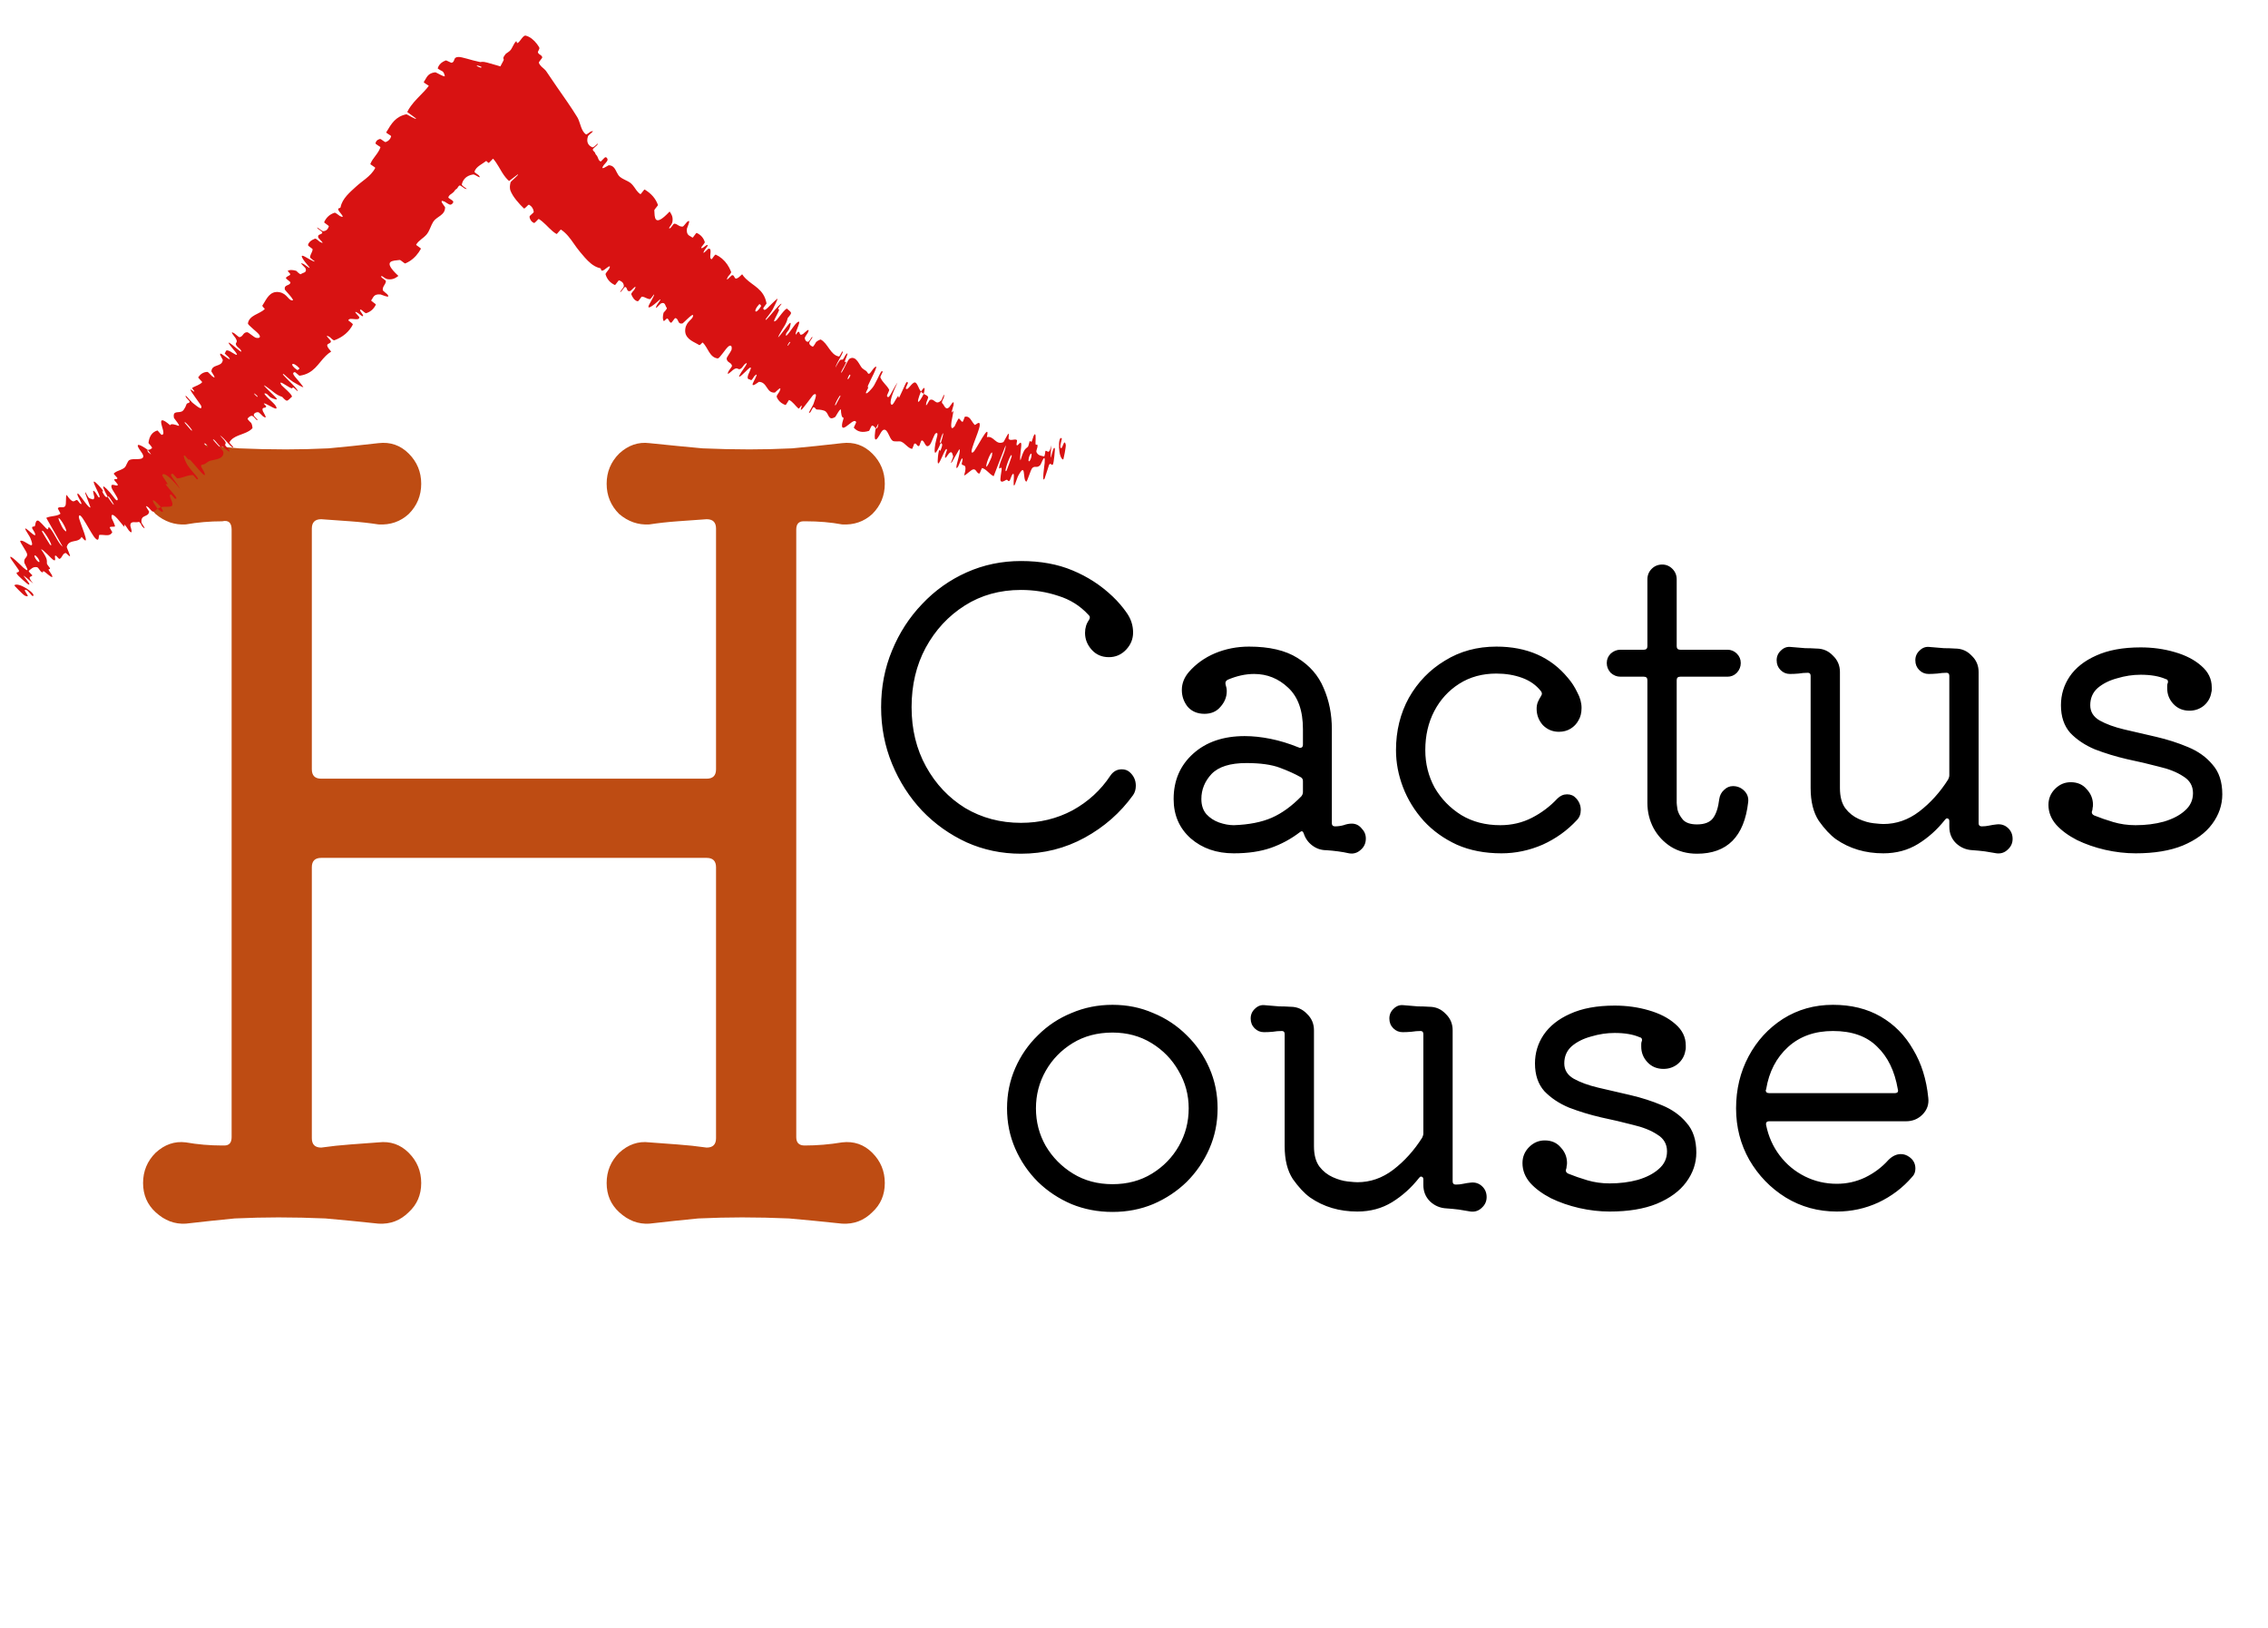 <svg width="209" height="150" viewBox="0 0 209 150" fill="none" xmlns="http://www.w3.org/2000/svg">
<path d="M77.6 105.24C78.688 105.112 79.616 105.432 80.384 106.2C81.152 106.968 81.536 107.896 81.536 108.984C81.536 110.072 81.152 110.968 80.384 111.672C79.616 112.44 78.688 112.792 77.6 112.728C75.808 112.536 74.176 112.376 72.704 112.248C71.232 112.184 69.792 112.152 68.384 112.152C67.104 112.152 65.76 112.184 64.352 112.248C63.008 112.376 61.504 112.536 59.84 112.728C58.816 112.792 57.888 112.44 57.056 111.672C56.288 110.968 55.904 110.072 55.904 108.984C55.904 107.896 56.288 106.968 57.056 106.2C57.888 105.432 58.816 105.112 59.84 105.24C60.672 105.304 61.536 105.368 62.432 105.432C63.328 105.496 64.224 105.592 65.12 105.72C65.696 105.72 65.984 105.432 65.984 104.856V79.896C65.984 79.32 65.696 79.032 65.12 79.032H29.6C29.024 79.032 28.736 79.32 28.736 79.896V104.856C28.736 105.432 29.024 105.72 29.6 105.72C30.496 105.592 31.392 105.496 32.288 105.432C33.184 105.368 34.048 105.304 34.88 105.24C35.968 105.112 36.896 105.432 37.664 106.2C38.432 106.968 38.816 107.896 38.816 108.984C38.816 110.072 38.432 110.968 37.664 111.672C36.896 112.44 35.968 112.792 34.88 112.728C33.088 112.536 31.456 112.376 29.984 112.248C28.512 112.184 27.072 112.152 25.664 112.152C24.384 112.152 23.04 112.184 21.632 112.248C20.288 112.376 18.784 112.536 17.12 112.728C16.096 112.792 15.168 112.44 14.336 111.672C13.568 110.968 13.184 110.072 13.184 108.984C13.184 107.896 13.568 106.968 14.336 106.2C15.168 105.432 16.096 105.112 17.12 105.24C18.208 105.432 19.328 105.528 20.48 105.528H20.672C21.12 105.528 21.344 105.272 21.344 104.76V48.792C21.344 48.152 21.056 47.896 20.48 48.024C19.328 48.024 18.208 48.12 17.12 48.312C16.096 48.376 15.168 48.056 14.336 47.352C13.568 46.584 13.184 45.656 13.184 44.568C13.184 43.48 13.568 42.552 14.336 41.784C15.168 41.016 16.096 40.696 17.12 40.824C18.976 41.016 20.608 41.176 22.016 41.304C23.488 41.368 24.928 41.4 26.336 41.4C27.616 41.4 28.928 41.368 30.272 41.304C31.68 41.176 33.216 41.016 34.88 40.824C35.968 40.696 36.896 41.016 37.664 41.784C38.432 42.552 38.816 43.48 38.816 44.568C38.816 45.656 38.432 46.584 37.664 47.352C36.896 48.056 35.968 48.376 34.88 48.312C34.048 48.184 33.184 48.088 32.288 48.024C31.392 47.96 30.496 47.896 29.6 47.832C29.024 47.832 28.736 48.12 28.736 48.696V70.872C28.736 71.448 29.024 71.736 29.6 71.736H65.12C65.696 71.736 65.984 71.448 65.984 70.872V48.696C65.984 48.12 65.696 47.832 65.12 47.832C64.224 47.896 63.328 47.96 62.432 48.024C61.536 48.088 60.672 48.184 59.84 48.312C58.816 48.376 57.888 48.056 57.056 47.352C56.288 46.584 55.904 45.656 55.904 44.568C55.904 43.48 56.288 42.552 57.056 41.784C57.888 41.016 58.816 40.696 59.84 40.824C61.696 41.016 63.328 41.176 64.736 41.304C66.208 41.368 67.648 41.4 69.056 41.4C70.336 41.4 71.648 41.368 72.992 41.304C74.4 41.176 75.936 41.016 77.6 40.824C78.688 40.696 79.616 41.016 80.384 41.784C81.152 42.552 81.536 43.48 81.536 44.568C81.536 45.656 81.152 46.584 80.384 47.352C79.616 48.056 78.688 48.376 77.6 48.312C76.576 48.12 75.456 48.024 74.24 48.024H74.048C73.6 48.024 73.376 48.28 73.376 48.792V104.76C73.376 105.272 73.632 105.528 74.144 105.528C75.296 105.528 76.448 105.432 77.6 105.24Z" fill="#BE4C13"/>
<path d="M51.373 8.56C51.319 9.187 50.877 9.794 50.451 10.152C50.346 10.243 50.165 10.128 50.043 10.113C50.011 10.109 49.984 10.111 49.962 10.126C49.761 10.257 49.814 10.499 49.592 10.608C49.517 10.643 49.107 10.339 49.039 10.38C48.672 10.602 48.624 10.956 48.355 11.21C48.186 11.368 48.025 11.521 47.866 11.675C47.307 12.215 46.797 12.738 46.307 13.255C45.84 13.747 45.389 14.233 44.932 14.708C44.914 14.728 44.894 14.747 44.873 14.765C44.504 15.101 43.848 15.329 43.726 15.826C43.712 15.887 44.092 16.116 44.115 16.146C44.467 16.613 43.775 16.047 43.612 16.071C43.529 16.084 43.452 16.099 43.379 16.122C42.892 16.265 42.635 16.61 42.56 16.984C42.526 17.165 43.349 17.516 42.845 17.381C42.811 17.372 42.445 17.075 42.377 17.086C42.224 17.111 42.18 17.329 42.102 17.38C42.067 17.402 42.039 17.421 42.016 17.438C41.938 17.5 41.914 17.54 41.841 17.645C41.706 17.83 41.361 17.931 41.315 18.195C41.306 18.253 41.747 18.458 41.769 18.574C41.79 18.689 41.632 18.854 41.496 18.855C41.359 18.855 41.062 18.619 40.982 18.582C40.312 18.268 41.013 19.044 41.015 19.086C41.032 19.829 40.263 19.934 39.944 20.401C39.889 20.483 39.841 20.571 39.797 20.663C39.648 20.971 39.54 21.317 39.343 21.564C39.036 21.945 38.586 22.131 38.349 22.542C38.323 22.585 38.818 22.866 38.788 22.919C38.54 23.354 38.231 23.742 37.79 24.033C37.655 24.121 37.509 24.201 37.348 24.27C37.279 24.299 36.926 23.939 36.833 23.95C36.27 24.029 35.115 23.942 36.714 25.419C36.486 25.584 36.222 25.792 35.729 25.722C35.413 25.677 35.069 25.233 35.141 25.522C35.156 25.587 35.569 25.827 35.563 25.903C35.54 26.223 35.24 26.365 35.274 26.725C35.282 26.799 35.63 27.044 35.681 27.103C35.852 27.3 35.792 27.34 35.656 27.318C35.461 27.286 35.114 27.129 35.063 27.125C34.405 27.072 34.421 27.41 34.208 27.666C34.158 27.725 34.666 28 34.634 28.07C34.463 28.425 34.179 28.711 33.748 28.853C33.651 28.884 33.315 28.524 33.249 28.523C32.963 28.523 33.663 29.119 33.402 29.131C33.348 29.134 33.033 28.861 32.993 28.838C32.366 28.475 33.111 29.172 33.112 29.207C33.147 29.649 32.218 29.183 32.109 29.491C32.107 29.497 32.105 29.503 32.104 29.509C32.095 29.55 32.561 29.81 32.511 29.907C32.18 30.559 31.592 31.062 30.819 31.346C30.699 31.391 30.442 31.081 30.399 31.056C29.737 30.663 30.484 31.363 30.491 31.415C30.527 31.809 29.697 31.472 30.517 32.391C30.329 32.505 30.166 32.64 30.018 32.786C29.309 33.484 28.913 34.445 27.59 34.614C27.571 34.617 27.205 34.272 27.168 34.28C26.72 34.373 27.36 34.825 27.933 35.627C28.076 35.829 27.079 35.221 27.004 35.178C26.729 35.021 26.199 34.49 26.14 34.465C26.035 34.424 26.05 34.473 26.136 34.575C26.428 34.926 27.541 35.906 27.426 36.04C27.418 36.042 27.092 35.723 27.045 35.708C26.899 35.66 26.998 35.822 26.841 35.763C26.48 35.627 25.544 34.872 25.939 35.481C25.99 35.56 27.072 36.455 26.884 36.566C26.809 36.609 26.58 36.899 26.444 36.913C26.308 36.927 26.022 36.57 26.002 36.562C25.379 36.357 25.266 36.114 24.527 35.609C23.793 35.105 25.358 36.51 25.492 36.71C25.626 36.91 25.132 36.716 24.974 36.633C24.817 36.55 24.649 36.309 24.549 36.273C23.898 36.039 25.222 37.081 25.4 37.379C25.672 37.838 25.238 37.597 24.836 37.38C24.619 37.263 24.411 37.154 24.324 37.166C24.257 37.176 24.542 37.392 24.532 37.45C24.488 37.676 24.061 37.417 24.225 37.885C24.252 37.961 24.789 38.75 24.221 38.344C24.14 38.285 23.898 37.978 23.779 37.973C23.601 37.967 23.387 38.059 23.384 38.243C23.382 38.379 23.909 38.76 23.683 38.702C23.582 38.676 23.392 38.339 23.225 38.312C23.058 38.285 22.886 38.475 22.824 38.552C22.763 38.629 23.137 38.942 23.154 38.971C23.25 39.14 23.275 39.44 23.262 39.451C23.172 39.55 23.068 39.631 22.955 39.701C22.35 40.075 21.501 40.114 21.147 40.741C21.113 40.799 21.488 41.151 21.486 41.164C21.467 41.47 20.684 40.342 20.267 40.104C20.977 40.863 20.785 40.782 20.747 40.97C20.729 41.061 21.027 41.334 21.049 41.369C21.375 41.899 20.791 41.36 20.669 41.253C20.22 40.857 20.628 41.434 20.327 41.17C20.296 41.143 20.265 41.113 20.234 41.081C20.165 41.01 20.096 40.93 20.031 40.852C19.926 40.728 19.831 40.609 19.755 40.542C19.697 40.49 19.651 40.469 19.621 40.499C19.837 40.804 20.564 41.459 20.585 41.651C20.664 42.379 19.568 42.325 19.262 42.487C18.957 42.649 18.92 42.772 18.684 42.799C18.257 42.848 18.829 43.307 18.88 43.7C18.931 44.094 17.846 42.685 17.572 42.417C17.488 42.336 17.452 42.309 17.437 42.307C17.402 42.302 17.479 42.428 17.363 42.336C17.196 42.203 17.089 41.953 16.969 41.953C16.849 41.953 17.108 42.627 17.345 42.949C17.849 43.632 18.516 44.227 18.131 44.15C18.108 44.145 17.835 43.763 17.765 43.762C17.213 43.767 16.871 44.035 16.347 44.072C16.274 44.077 15.97 43.653 15.924 43.651C15.443 43.632 16.114 44.207 16.614 45.063C15.791 44.063 15.188 43.539 14.983 43.71C14.918 43.764 14.997 43.902 15.114 44.074C15.219 44.229 15.354 44.41 15.442 44.584C15.499 44.694 15.157 44.478 15.318 44.691C15.846 45.385 16.571 46.042 16.112 45.932C16.09 45.926 15.802 45.546 15.752 45.552C15.428 45.588 16.011 46.287 15.873 46.559C15.765 46.772 15.101 46.626 14.852 46.732C13.872 45.656 13.916 46.068 14.526 46.87C14.377 46.952 14.284 47.115 14.072 47.124C13.999 47.127 13.738 46.794 13.702 46.766C13.608 46.691 13.546 46.65 13.509 46.634C13.322 46.55 13.745 47.092 13.742 47.137C13.673 47.7 12.93 47.349 13.045 48.166C13.05 48.194 13.632 49.022 13.104 48.494C13.069 48.456 12.903 48.008 12.731 48.09C12.552 48.176 11.968 47.923 12.015 48.452C12.022 48.527 12.133 48.822 12.131 48.962C12.13 49.061 12.072 49.081 11.884 48.885C11.823 48.821 11.683 48.566 11.576 48.443C11.237 48.049 11.746 48.937 11.209 48.248C10.672 47.56 10.189 47.095 10.292 47.732C10.295 47.75 10.66 48.475 10.585 48.505C10.467 48.55 10.231 48.493 10.121 48.562C10.069 48.595 10.354 49.011 10.349 49.025C10.176 49.373 9.85 49.311 9.491 49.282C9.381 49.273 9.269 49.267 9.156 49.278C9.068 49.285 9.188 50 8.79 49.599C8.354 49.16 7.335 46.905 7.265 47.611C7.236 47.895 8.548 50.746 7.52 49.458C7.418 49.667 7.253 49.752 7.071 49.802C6.714 49.901 6.284 49.87 6.147 50.388C6.137 50.423 6.505 51.22 6.449 51.239C6.365 51.266 6.117 50.938 6.049 50.946C5.757 50.975 5.733 51.399 5.491 51.486C5.405 51.518 5.226 51.186 5.113 51.183C5.106 51.183 5.099 51.184 5.093 51.186C4.981 51.23 5.218 51.738 4.942 51.598C4.734 51.49 3.999 50.613 3.784 50.6C4.412 51.529 4.309 51.571 4.322 51.925C4.326 51.993 4.584 52.288 4.598 52.337C4.659 52.54 4.418 52.315 4.495 52.53C4.513 52.582 4.739 52.891 4.767 52.95C5.019 53.465 4.366 52.879 4.247 52.782C3.805 52.403 4.066 52.832 3.856 52.713C3.642 52.596 3.577 52.289 3.404 52.253C3.22 52.217 3.078 52.264 2.957 52.341C2.843 52.413 2.752 52.509 2.658 52.584C2.583 52.646 2.98 52.976 2.977 52.993C2.93 53.214 2.402 52.972 3.058 53.759C1.071 52.026 3.16 54.018 2.607 53.844C2.563 53.829 1.608 53.028 1.536 52.835C1.465 52.64 1.845 52.803 1.728 52.514C1.697 52.449 1 51.495 0.974 51.422C0.742 50.876 2.049 52.203 2.124 52.271C2.958 53 2.251 51.944 2.241 51.837C2.22 51.701 2.235 51.609 2.265 51.538C2.342 51.361 2.507 51.321 2.501 51.066C2.496 50.835 1.755 49.867 1.874 49.822C2.277 49.668 3.366 50.978 2.8 49.573C2.681 49.272 1.859 48.22 2.687 48.922C2.741 48.965 3.443 49.647 3.203 49.08C3.173 49.008 2.958 48.684 2.957 48.646C2.951 48.397 3.193 48.609 3.232 48.408C3.241 48.361 3.25 48.311 3.26 48.261C3.293 48.095 3.347 47.935 3.505 47.957C3.629 47.972 4.109 48.527 4.238 48.656C4.607 49.029 4.293 48.243 4.674 48.735C5.055 49.231 5.411 50.116 5.779 50.365C5.274 49.491 4.765 48.59 4.263 47.708C4.672 47.51 5.208 47.583 5.562 47.336C5.606 47.304 5.296 46.856 5.336 46.81C5.355 46.789 5.376 46.773 5.398 46.761C5.585 46.663 5.891 46.829 6.017 46.605C6.126 46.408 6.033 45.805 6.135 45.586C6.788 46.545 6.852 46.064 7.08 46.06C7.16 46.058 7.304 46.331 7.396 46.395C7.742 46.63 7.174 45.778 7.143 45.612C7.059 45.174 7.458 45.782 7.824 46.264C8.049 46.56 8.261 46.809 8.338 46.742C8.35 46.733 7.894 45.578 7.875 45.5C7.755 44.995 8.106 45.862 8.229 45.897C8.454 45.961 8.7 46.159 8.684 45.751C8.68 45.63 8.4 44.905 8.792 45.362C8.844 45.422 9.045 45.776 9.067 45.791C9.446 46.026 8.79 44.929 8.656 44.504C8.521 44.079 9.123 44.743 9.29 44.938C9.718 45.446 9.382 45.213 9.412 45.27C9.77 45.952 9.808 45.772 9.926 45.774C10.612 46.823 10.695 46.68 10.045 45.772C9.974 45.672 9.973 45.812 9.926 45.774C9.711 45.38 9.578 45.102 9.532 44.951C9.451 44.687 9.634 44.809 10.126 45.359C10.489 45.763 10.782 46.324 10.849 45.999C10.878 45.852 10.349 45.169 10.284 44.927C10.133 44.377 10.796 44.885 10.856 44.674C10.877 44.599 10.527 44.273 10.529 44.21C10.529 44.046 10.838 44.249 10.814 44.029C10.811 44.009 10.459 43.66 10.483 43.631C10.515 43.588 10.556 43.554 10.603 43.524C10.865 43.342 11.229 43.295 11.491 43.065C11.646 42.929 11.738 42.477 11.932 42.376C12.267 42.197 13.08 42.435 13.195 42.1C13.219 42.033 13.2 41.954 13.16 41.868C13.068 41.675 12.862 41.446 12.752 41.232C12.446 40.631 13.442 41.313 13.591 41.423C13.596 41.427 13.543 41.629 13.78 41.758C14.17 42.12 13.591 41.426 13.591 41.423C13.688 41.493 14.021 41.35 14.01 41.234C14.004 41.171 13.68 40.832 13.682 40.806C13.753 40.186 14.022 39.793 14.515 39.655C14.527 39.657 14.862 40.06 14.887 40.059C15.123 40.059 15.073 39.797 14.989 39.494C14.946 39.341 14.894 39.177 14.866 39.032C14.782 38.601 14.996 38.583 15.684 39.177C15.734 38.983 16.174 39.127 16.435 39.22C16.696 39.312 16.038 38.532 16.034 38.509C15.888 37.779 16.433 38.078 16.779 37.893C16.883 37.839 16.989 37.682 17.071 37.52C17.119 37.423 17.16 37.325 17.186 37.245C17.241 37.076 17.47 37.192 17.473 36.984C17.473 36.956 17.155 36.631 17.148 36.614C16.901 36.105 17.588 36.981 17.745 37.107C18.315 37.564 18.628 37.8 18.55 37.412C18.533 37.322 17.558 36.048 17.557 35.923C17.557 35.762 17.913 36.213 17.904 36.034C17.903 36.019 17.663 35.759 17.725 35.723C18.01 35.554 18.409 35.465 18.628 35.21C18.659 35.176 18.233 34.808 18.27 34.752C18.274 34.748 18.277 34.743 18.281 34.738C18.458 34.485 18.711 34.279 19.099 34.261C19.197 34.258 19.438 34.572 19.53 34.645C20.093 35.082 19.478 34.25 19.48 34.221C19.518 33.514 20.411 33.835 20.523 33.212C20.527 33.194 20.529 33.174 20.531 33.153C20.535 33.112 19.895 32.192 20.647 32.769C20.696 32.807 21.467 33.397 21.048 32.879C21.022 32.847 20.618 32.552 20.729 32.508C20.84 32.463 20.714 32.112 21.215 32.373C21.372 32.456 22.159 33.022 21.684 32.404C21.653 32.359 20.497 31.052 21.439 31.793C21.594 31.915 22.533 32.764 22.158 32.209C22.084 32.103 21.834 31.959 21.757 31.781C21.636 31.507 22.005 31.6 21.684 31.109C21.628 31.022 21.054 30.375 21.61 30.72C21.611 30.72 21.611 30.721 21.612 30.721C21.701 30.775 22.002 31.073 22.074 31.062C22.416 31.009 22.378 30.617 22.771 30.605C22.91 30.601 23.401 31.079 23.603 31.122C23.806 31.166 24.067 31.129 23.894 30.85C23.721 30.571 22.817 29.954 22.847 29.782C22.979 29.037 23.89 28.942 24.383 28.491C24.456 28.424 24.104 28.239 24.19 28.123C24.209 28.097 24.228 28.069 24.248 28.039C24.545 27.583 24.858 26.764 25.734 26.916C26.483 27.044 26.582 27.725 26.971 27.673C27.158 27.647 26.265 26.737 26.254 26.687C26.14 26.182 26.717 26.359 26.764 26.024C26.773 25.955 26.335 25.681 26.348 25.626C26.386 25.435 26.679 25.435 26.749 25.279C26.753 25.269 26.75 25.255 26.742 25.238C26.695 25.144 26.474 24.971 26.53 24.941C26.685 24.855 26.903 24.844 27.291 24.946C27.326 24.955 27.648 25.334 27.737 25.25C27.881 25.112 28.317 25.143 28.162 24.735C28.115 24.612 27.41 24.059 27.986 24.326C28.107 24.382 28.931 25.073 28.302 24.369C28.198 24.252 27.38 23.262 28.103 23.648C28.293 23.749 29.046 24.214 28.986 24.065C28.976 24.043 28.568 23.784 28.572 23.702C28.591 23.42 28.782 23.256 28.809 22.973C28.816 22.897 28.362 22.67 28.384 22.566C28.428 22.361 28.594 22.209 28.788 22.098C28.865 22.054 28.945 22.017 29.024 21.986C29.128 21.945 29.417 22.247 29.457 22.268C30.106 22.62 29.36 21.973 29.336 21.909C29.2 21.519 29.675 21.658 29.704 21.415C29.713 21.349 29.312 21.1 29.285 21.066C29.03 20.724 29.651 21.302 29.771 21.297C30.11 21.284 30.223 21.07 30.303 20.861C30.332 20.783 29.842 20.53 29.873 20.465C30.048 20.072 30.348 19.752 30.832 19.598C30.924 19.57 31.234 19.856 31.321 19.9C31.928 20.205 31.286 19.534 31.237 19.453C31.163 19.329 31.152 19.265 31.17 19.229C31.207 19.155 31.365 19.192 31.386 19.084C31.537 18.288 32.26 17.697 32.781 17.217C33.09 16.931 33.408 16.703 33.702 16.465C34.051 16.183 34.364 15.887 34.579 15.468C34.604 15.42 34.111 15.153 34.127 15.107C34.354 14.529 34.856 14.168 35.057 13.568C35.074 13.519 34.591 13.291 34.604 13.203C34.624 13.043 34.734 12.9 34.919 12.834C34.945 12.823 34.974 12.813 35.003 12.805C35.123 12.771 35.434 13.124 35.546 13.085C35.812 12.99 35.978 12.81 36.042 12.565C36.068 12.461 35.535 12.283 35.604 12.17C35.839 11.778 36.045 11.419 36.336 11.123C36.608 10.847 36.95 10.632 37.441 10.528C37.511 10.513 38.432 11.115 38.325 10.903C38.081 10.718 37.789 10.51 37.526 10.318C37.621 10.125 37.731 9.949 37.852 9.78C38.222 9.266 38.689 8.844 39.1 8.4C39.247 8.242 39.386 8.082 39.51 7.914C39.535 7.88 39.008 7.622 39.053 7.556C39.251 7.264 39.347 6.933 39.708 6.765C39.816 6.714 39.946 6.678 40.11 6.66C40.18 6.651 41.055 7.186 40.987 6.994C40.974 6.959 40.951 6.723 40.78 6.573C40.754 6.551 40.319 6.347 40.336 6.289C40.415 6.028 40.584 5.823 40.838 5.678C40.909 5.636 40.987 5.6 41.072 5.568C41.136 5.544 41.578 5.803 41.628 5.786C41.983 5.658 41.717 5.282 42.217 5.25C42.555 5.219 43.375 5.543 44.231 5.713C44.352 5.735 44.403 5.632 44.889 5.764C46.115 6.091 47.428 6.551 48.735 6.896C49.017 6.97 48.787 6.626 49.422 6.968C49.465 6.991 49.634 7.251 49.846 7.371C49.994 7.454 50.504 7.538 50.684 7.674C50.862 7.813 50.427 7.763 50.624 7.957C50.823 8.155 51.395 8.289 51.373 8.56ZM17.605 39.629C18.023 39.914 16.852 38.554 17.034 38.966C17.044 38.987 17.585 39.615 17.605 39.629ZM5.865 48.767C6.4 49.375 5.937 48.301 5.533 47.826C5.128 47.353 5.702 48.584 5.865 48.767ZM4.609 50.179C5.109 50.603 3.803 48.419 3.877 48.978C3.881 49.01 4.58 50.155 4.609 50.179ZM44.311 6.237C44.334 6.244 44.387 6.169 44.365 6.16C43.845 5.923 43.745 6.06 44.311 6.237ZM3.486 51.715C3.743 51.951 3.65 51.525 3.331 51.229C3.071 50.993 3.161 51.425 3.486 51.715ZM23.693 36.559C23.713 36.576 23.782 36.54 23.672 36.436C23.32 36.1 23.348 36.269 23.693 36.559ZM1.322 53.918C1.699 53.566 3.445 54.767 3.024 54.913C2.944 54.946 2.591 54.378 2.383 54.336C1.987 54.284 2.993 55.146 2.316 54.886C2.183 54.85 1.29 53.943 1.32 53.916C1.32 53.916 1.321 53.917 1.322 53.918ZM19.083 41.2C19.1 41.216 19.192 41.166 19.178 41.147C18.843 40.682 18.659 40.783 19.083 41.2ZM27.392 34.088C27.435 34.116 27.624 33.965 27.593 33.928C26.96 33.234 26.577 33.536 27.392 34.088ZM14.823 46.706C15.13 47.202 15.081 47.339 14.527 46.87C14.633 46.824 14.718 46.754 14.823 46.706Z" fill="#D81212"/>
<path d="M48.442 3.282C48.839 3.376 49.208 3.69 49.473 4.04C49.555 4.148 49.628 4.259 49.69 4.368C49.773 4.513 49.527 4.73 49.574 4.84C49.664 5.055 49.904 5.038 49.971 5.272C49.992 5.351 49.627 5.707 49.655 5.779C49.771 6.081 49.998 6.212 50.191 6.398C50.249 6.453 50.304 6.514 50.351 6.585C50.667 7.061 50.976 7.512 51.281 7.952C51.632 8.458 51.978 8.949 52.314 9.441C52.618 9.886 52.915 10.334 53.196 10.793C53.223 10.836 53.247 10.882 53.27 10.93C53.491 11.397 53.572 12.095 54.003 12.383C54.059 12.419 54.396 12.132 54.433 12.12C54.565 12.079 54.624 12.074 54.636 12.092C54.665 12.135 54.218 12.443 54.185 12.552C54.002 13.093 54.216 13.414 54.587 13.569C54.599 13.573 54.613 13.574 54.629 13.57C54.821 13.53 55.27 12.96 55.027 13.369C55.01 13.4 54.639 13.69 54.63 13.755C54.612 13.902 54.801 13.978 54.827 14.058C54.876 14.215 54.897 14.228 54.992 14.332C55.1 14.453 55.12 14.708 55.263 14.825C55.289 14.847 55.319 14.863 55.354 14.874C55.403 14.887 55.689 14.495 55.797 14.484C55.904 14.473 56.014 14.629 55.985 14.756C55.956 14.883 55.682 15.145 55.632 15.217C55.212 15.825 56.06 15.223 56.096 15.221C56.33 15.231 56.478 15.323 56.589 15.454C56.799 15.702 56.881 16.091 57.14 16.302C57.262 16.401 57.409 16.478 57.558 16.552C57.776 16.659 57.999 16.759 58.165 16.909C58.37 17.096 58.503 17.337 58.665 17.549C58.763 17.677 58.874 17.797 59.017 17.886C59.057 17.911 59.358 17.429 59.407 17.459C59.688 17.63 59.952 17.833 60.173 18.091C60.173 18.091 60.173 18.091 60.173 18.091C60.359 18.308 60.515 18.564 60.63 18.874C60.654 18.942 60.289 19.288 60.296 19.379C60.343 19.93 60.218 21.07 61.708 19.485C61.855 19.703 62.043 19.954 61.967 20.426C61.966 20.433 61.965 20.439 61.964 20.445C61.91 20.757 61.469 21.101 61.752 21.026C61.815 21.01 62.06 20.601 62.134 20.605C62.442 20.621 62.571 20.913 62.92 20.87C62.992 20.861 63.237 20.514 63.295 20.462C63.767 20.042 63.31 20.981 63.3 21.067C63.234 21.714 63.563 21.689 63.806 21.89C63.862 21.936 64.138 21.429 64.204 21.458C64.34 21.519 64.465 21.599 64.574 21.699C64.739 21.849 64.869 22.045 64.948 22.296C64.977 22.39 64.626 22.734 64.625 22.799C64.623 23.079 65.205 22.368 65.214 22.623C65.217 22.676 64.951 22.997 64.929 23.037C64.575 23.669 65.253 22.907 65.286 22.904C65.722 22.848 65.245 23.817 65.578 23.879C65.619 23.886 65.869 23.416 65.964 23.46C66.17 23.555 66.362 23.678 66.536 23.826C66.894 24.13 67.179 24.541 67.373 25.039C67.418 25.154 67.122 25.426 67.098 25.469C66.729 26.144 67.395 25.367 67.445 25.357C67.826 25.296 67.517 26.133 68.39 25.267C68.487 25.416 68.598 25.546 68.718 25.664C69.403 26.341 70.37 26.628 70.623 27.881C70.628 27.908 70.633 27.935 70.638 27.963C70.642 27.982 70.323 28.371 70.332 28.406C70.444 28.839 70.854 28.171 71.605 27.537C71.793 27.378 71.25 28.411 71.213 28.488C71.074 28.773 70.583 29.34 70.563 29.4C70.408 29.875 71.853 27.868 72.024 27.992C72.027 27.999 71.735 28.35 71.722 28.396C71.682 28.544 71.834 28.43 71.784 28.588C71.669 28.954 70.993 29.948 71.559 29.496C71.632 29.437 72.433 28.285 72.546 28.45C72.59 28.517 72.873 28.694 72.894 28.823C72.916 28.951 72.597 29.278 72.591 29.297C72.44 29.928 72.217 30.072 71.796 30.86C71.376 31.646 72.591 29.929 72.771 29.77C72.774 29.767 72.777 29.764 72.78 29.762C72.944 29.629 72.804 30.119 72.741 30.281C72.677 30.446 72.463 30.646 72.438 30.748C72.284 31.418 73.144 29.969 73.409 29.749C74.031 29.221 73.252 30.58 73.321 30.814C73.339 30.876 73.508 30.562 73.564 30.56C73.78 30.555 73.594 31.017 74.011 30.761C74.08 30.72 74.735 30.03 74.44 30.66C74.397 30.751 74.146 31.051 74.162 31.165C74.184 31.337 74.309 31.521 74.482 31.478C74.61 31.447 74.872 30.854 74.859 31.082C74.853 31.183 74.571 31.448 74.577 31.613C74.581 31.734 74.695 31.828 74.79 31.885C74.825 31.906 74.858 31.922 74.881 31.933C74.966 31.971 75.182 31.533 75.206 31.509C75.344 31.375 75.615 31.268 75.627 31.277C76.308 31.631 76.512 32.703 77.312 32.843C77.374 32.854 77.591 32.389 77.603 32.386C77.883 32.298 77.083 33.4 76.983 33.871C76.982 33.873 76.982 33.874 76.982 33.876C76.994 33.853 77.006 33.83 77.017 33.809C77.088 33.678 77.147 33.572 77.197 33.486C77.47 33.023 77.485 33.158 77.634 33.134C77.722 33.118 77.883 32.748 77.909 32.715C78.293 32.229 77.974 32.954 77.913 33.105C77.688 33.659 78.09 33.079 77.941 33.45C77.794 33.819 77.419 34.28 77.547 34.341C77.758 34.032 78.131 33.128 78.298 33.039C78.924 32.701 79.214 33.714 79.466 33.929C79.714 34.143 79.836 34.127 79.943 34.33C79.955 34.353 79.967 34.372 79.979 34.387C80.163 34.61 80.365 33.982 80.673 33.788C81.002 33.58 80.14 35.135 80.001 35.492C79.862 35.848 80.062 35.509 80.004 35.714C79.947 35.919 79.762 36.118 79.807 36.227C79.853 36.337 80.363 35.828 80.561 35.479C80.98 34.743 81.264 33.896 81.335 34.273C81.338 34.296 81.102 34.7 81.127 34.764C81.335 35.258 81.703 35.451 81.939 35.904C81.972 35.967 81.716 36.422 81.732 36.464C81.907 36.904 82.151 36.054 82.706 35.236C82.456 35.764 82.272 36.21 82.168 36.551C82.042 36.964 82.034 37.222 82.162 37.282C82.303 37.348 82.501 36.818 82.749 36.491C82.823 36.392 82.771 36.791 82.893 36.554C83.29 35.779 83.577 34.844 83.662 35.3C83.666 35.321 83.448 35.746 83.474 35.788C83.635 36.06 84.012 35.232 84.303 35.232C84.531 35.232 84.674 35.887 84.869 36.06C84.331 37.412 84.674 37.188 85.122 36.286C85.192 36.336 85.275 36.362 85.351 36.402C85.42 36.438 85.484 36.486 85.529 36.573C85.562 36.636 85.38 37.018 85.371 37.063C85.216 37.768 85.625 36.878 85.67 36.854C86.144 36.634 86.18 37.434 86.755 36.871C86.776 36.851 87.131 35.904 86.974 36.631C86.963 36.681 86.701 37.077 86.845 37.165C86.988 37.253 87.114 37.87 87.483 37.5C87.573 37.411 87.965 36.677 87.872 37.322C87.859 37.409 87.752 37.679 87.723 37.84C87.646 38.263 87.877 37.678 87.85 37.948C87.844 38.004 87.828 38.096 87.795 38.243C87.606 39.094 87.557 39.764 87.968 39.273C87.98 39.259 88.299 38.513 88.367 38.551C88.473 38.612 88.575 38.829 88.692 38.867C88.749 38.885 88.89 38.401 88.903 38.396C89.225 38.316 89.381 38.525 89.545 38.773C89.626 38.896 89.71 39.028 89.817 39.141C89.876 39.204 90.344 38.653 90.282 39.213C90.213 39.826 89.121 42.047 89.696 41.647C89.926 41.488 91.276 38.707 90.948 40.235C90.946 40.246 90.943 40.258 90.94 40.271C91.591 40.102 91.751 41.063 92.471 40.724C92.504 40.709 92.887 39.92 92.935 39.951C92.969 39.974 92.964 40.076 92.955 40.181C92.944 40.298 92.929 40.419 92.954 40.444C93.15 40.648 93.487 40.398 93.697 40.529C93.778 40.577 93.609 40.967 93.708 41.025C93.807 41.083 94.052 40.578 94.11 40.88C94.153 41.109 93.922 42.229 94.04 42.403C94.263 41.685 94.379 41.472 94.51 41.34C94.574 41.275 94.642 41.23 94.728 41.153C94.777 41.107 94.849 40.722 94.878 40.681C94.997 40.506 94.968 40.834 95.088 40.64C95.116 40.593 95.219 40.224 95.248 40.165C95.493 39.648 95.432 40.522 95.427 40.675C95.4 41.256 95.573 40.786 95.606 41.024C95.642 41.263 95.445 41.505 95.519 41.662C95.674 41.988 95.978 41.988 96.203 42.046C96.293 42.066 96.32 41.552 96.335 41.543C96.349 41.536 96.363 41.533 96.377 41.532C96.548 41.52 96.665 41.942 96.884 41.018C96.665 43.644 97.029 40.781 97.209 41.33C97.223 41.374 97.13 42.617 97.023 42.789C96.914 42.962 96.829 42.56 96.672 42.826C96.639 42.89 96.302 44.02 96.263 44.086C95.981 44.601 96.257 42.76 96.267 42.658C96.284 42.407 96.279 42.276 96.258 42.223C96.189 42.043 95.926 42.774 95.871 42.832C95.553 43.175 95.402 42.875 95.139 43.105C94.967 43.252 94.663 44.433 94.561 44.369C94.216 44.154 94.57 42.487 93.84 43.81C93.759 43.953 93.639 44.359 93.546 44.581C93.457 44.796 93.389 44.838 93.414 44.307C93.415 44.239 93.519 43.268 93.231 43.812C93.195 43.88 93.076 44.25 93.049 44.275C92.864 44.437 92.882 44.117 92.707 44.215C92.532 44.313 92.305 44.468 92.205 44.293C92.143 44.188 92.278 43.468 92.299 43.287C92.361 42.767 91.954 43.508 92.099 42.903C92.248 42.296 92.706 41.461 92.674 41.02C92.326 41.931 91.96 42.861 91.604 43.776C91.592 43.808 91.579 43.84 91.567 43.872C91.173 43.686 90.908 43.231 90.509 43.118C90.459 43.105 90.305 43.628 90.246 43.627C90.01 43.62 89.963 43.227 89.722 43.236C89.71 43.236 89.697 43.238 89.684 43.24C89.47 43.284 89.07 43.74 88.844 43.804C89.177 42.693 88.777 42.953 88.637 42.782C88.588 42.723 88.708 42.439 88.701 42.328C88.671 41.914 88.369 42.893 88.263 43.023C87.887 43.491 88.417 42.058 88.446 41.556C88.452 41.459 88.439 41.397 88.398 41.391C88.385 41.388 87.789 42.477 87.743 42.541C87.436 42.958 87.876 42.133 87.829 42.018C87.744 41.807 87.741 41.492 87.451 41.769C87.364 41.85 86.997 42.533 87.107 41.942C87.121 41.865 87.263 41.484 87.261 41.458C87.212 41.019 86.792 42.227 86.555 42.603C86.41 42.832 86.398 42.591 86.418 42.31C86.425 42.128 86.449 41.93 86.465 41.831C86.571 41.173 86.629 41.589 86.654 41.529C86.957 40.82 86.781 40.901 86.697 40.805C87.075 39.61 86.909 39.634 86.609 40.711C86.577 40.828 86.695 40.744 86.697 40.805C86.222 41.943 86.005 42.037 86.193 40.887C86.282 40.348 86.562 39.781 86.237 39.912C86.089 39.971 85.853 40.802 85.674 40.989C85.261 41.414 85.22 40.545 84.943 40.579C84.841 40.591 84.764 41.066 84.688 41.089C84.485 41.152 84.469 40.768 84.248 40.88C84.228 40.89 84.09 41.367 84.039 41.354C83.854 41.314 83.708 41.2 83.567 41.075C83.406 40.932 83.25 40.773 83.045 40.687C82.859 40.61 82.424 40.73 82.249 40.6C81.946 40.378 81.815 39.544 81.466 39.585C81.238 39.609 81.084 40.081 80.871 40.356C80.643 40.651 80.598 40.419 80.612 40.122C80.622 39.881 80.671 39.597 80.688 39.516C80.689 39.51 80.894 39.472 80.912 39.203C81.075 38.697 80.691 39.514 80.688 39.516C80.711 39.398 80.442 39.156 80.341 39.215C80.285 39.246 80.113 39.683 80.088 39.691C79.493 39.884 79.012 39.794 78.677 39.393C78.674 39.381 78.909 38.913 78.898 38.89C78.753 38.563 78.32 39.066 77.948 39.309C77.727 39.453 77.599 39.442 77.591 39.227C77.585 39.08 77.635 38.84 77.749 38.49C77.546 38.516 77.506 38.05 77.492 37.772C77.477 37.494 76.996 38.394 76.975 38.406C76.335 38.803 76.401 38.179 76.09 37.911C75.942 37.781 75.538 37.731 75.302 37.728C75.115 37.728 75.143 37.474 74.94 37.529C74.939 37.529 74.938 37.53 74.936 37.53C74.908 37.538 74.705 37.945 74.691 37.957C74.276 38.347 74.891 37.419 74.957 37.229C75.2 36.538 75.325 36.167 74.971 36.356C74.891 36.4 73.969 37.715 73.841 37.749C73.677 37.791 74.004 37.318 73.826 37.375C73.811 37.38 73.635 37.686 73.576 37.633C73.297 37.392 73.064 37.014 72.726 36.849C72.68 36.825 72.444 37.338 72.373 37.311C72.106 37.209 71.85 37.047 71.682 36.779C71.639 36.71 71.602 36.635 71.572 36.553C71.537 36.452 71.794 36.15 71.842 36.042C72.13 35.389 71.442 36.164 71.408 36.166C70.611 36.234 70.728 35.194 69.937 35.179C69.894 35.181 69.03 35.916 69.484 35.082C69.513 35.026 69.984 34.177 69.515 34.651C69.486 34.681 69.252 35.124 69.18 35.01C69.149 34.96 69.065 34.961 68.994 34.933C68.907 34.899 68.843 34.818 68.952 34.515C69.013 34.347 69.484 33.5 68.909 34.029C68.869 34.066 67.655 35.326 68.295 34.312C68.4 34.145 69.161 33.133 68.631 33.549C68.528 33.63 68.412 33.894 68.234 33.983C67.96 34.119 68.012 33.736 67.539 34.088C67.456 34.151 66.844 34.767 67.148 34.181C67.196 34.09 67.471 33.767 67.455 33.697C67.383 33.362 66.999 33.431 66.962 33.04C66.95 32.917 67.305 32.485 67.401 32.25C67.413 32.222 67.42 32.198 67.424 32.177C67.455 31.972 67.403 31.716 67.137 31.907C66.871 32.099 66.312 33.04 66.139 33.02C65.386 32.934 65.243 32.034 64.772 31.568C64.703 31.499 64.535 31.86 64.415 31.78C64.365 31.747 64.308 31.714 64.247 31.681C63.772 31.422 63.038 31.129 63.151 30.298C63.253 29.547 63.925 29.419 63.862 29.035C63.831 28.851 62.956 29.777 62.906 29.79C62.503 29.897 62.529 29.537 62.378 29.377C62.342 29.339 62.297 29.313 62.233 29.306C62.164 29.299 61.903 29.744 61.847 29.734C61.656 29.701 61.648 29.409 61.491 29.344C61.42 29.315 61.195 29.637 61.159 29.572C61.069 29.42 61.053 29.201 61.147 28.812C61.155 28.777 61.526 28.446 61.441 28.359C61.301 28.219 61.326 27.784 60.922 27.948C60.801 27.998 60.26 28.712 60.518 28.132C60.572 28.01 61.249 27.175 60.557 27.816C60.442 27.923 59.463 28.754 59.84 28.027C59.864 27.98 59.91 27.899 59.963 27.804C60.126 27.513 60.359 27.092 60.248 27.139C60.226 27.15 59.971 27.56 59.89 27.558C59.608 27.542 59.444 27.353 59.161 27.328C59.085 27.322 58.861 27.777 58.757 27.755C58.471 27.696 58.286 27.396 58.175 27.117C58.134 27.013 58.436 26.724 58.458 26.684C58.811 26.036 58.163 26.78 58.099 26.804C57.708 26.939 57.849 26.465 57.607 26.434C57.541 26.425 57.289 26.823 57.254 26.85C56.91 27.102 57.493 26.486 57.489 26.366C57.488 26.346 57.487 26.327 57.485 26.309C57.454 26.014 57.254 25.907 57.058 25.829C56.981 25.799 56.722 26.286 56.657 26.254C56.265 26.073 55.947 25.764 55.803 25.275C55.776 25.182 56.07 24.879 56.116 24.793C56.436 24.194 55.75 24.82 55.667 24.866C55.289 25.078 55.463 24.743 55.302 24.707C55.24 24.693 55.181 24.676 55.122 24.656C55.122 24.656 55.122 24.656 55.122 24.656C54.645 24.499 54.243 24.119 53.89 23.723C53.738 23.552 53.596 23.379 53.462 23.221C53.234 22.953 53.042 22.675 52.854 22.408C52.525 21.939 52.207 21.5 51.701 21.153C51.7 21.153 51.7 21.153 51.7 21.153C51.65 21.117 51.333 21.581 51.285 21.556C50.782 21.269 50.437 20.79 49.975 20.409C49.875 20.326 49.77 20.248 49.654 20.175C49.602 20.141 49.297 20.583 49.199 20.54C48.996 20.454 48.826 20.244 48.798 19.972C48.784 19.841 49.206 19.624 49.186 19.499C49.144 19.222 49.006 19.015 48.79 18.882C48.78 18.876 48.77 18.87 48.759 18.864C48.658 18.808 48.368 19.294 48.267 19.191C47.838 18.773 47.25 18.138 47.026 17.527C46.967 17.295 46.977 17.062 47.057 16.772C47.073 16.714 47.924 16.017 47.701 16.074C47.456 16.255 47.173 16.476 46.913 16.674C46.798 16.576 46.697 16.47 46.603 16.357C46.347 16.049 46.154 15.69 45.944 15.338C45.793 15.086 45.635 14.838 45.444 14.622C45.421 14.596 45.055 15.053 45.009 15.006C44.944 14.94 44.872 14.882 44.802 14.823C44.586 14.64 44.398 14.451 44.46 13.932C44.468 13.864 45.142 13.092 44.951 13.135C44.929 13.14 44.823 13.139 44.705 13.18C44.643 13.201 44.578 13.233 44.519 13.283C44.494 13.305 44.219 13.698 44.168 13.675C43.88 13.539 43.698 13.268 43.614 12.857C43.6 12.79 43.93 12.398 43.922 12.346C43.919 12.331 43.916 12.317 43.913 12.305C43.819 11.986 43.42 12.137 43.447 11.639C43.46 11.288 43.947 10.552 44.282 9.746C44.328 9.632 44.232 9.557 44.465 9.11C45.048 7.984 45.771 6.796 46.388 5.593C46.52 5.333 46.171 5.503 46.621 4.945C46.651 4.908 46.912 4.783 47.066 4.595C47.172 4.465 47.37 3.989 47.528 3.835C47.687 3.681 47.538 4.09 47.751 3.926C47.967 3.761 48.217 3.231 48.442 3.282ZM77.432 36.528C77.547 36.035 76.697 37.616 77.02 37.3C77.037 37.283 77.427 36.553 77.432 36.528ZM91.411 41.973C91.55 41.177 91.016 42.216 90.897 42.827C90.782 43.439 91.37 42.215 91.411 41.973ZM93.231 42.035C93.254 41.382 92.377 43.771 92.757 43.358C92.778 43.335 93.23 42.073 93.231 42.035ZM44.825 9.776C44.836 9.755 44.771 9.689 44.757 9.708C44.427 10.174 44.548 10.301 44.825 9.776ZM95.061 41.933C95.089 41.585 94.82 41.925 94.782 42.358C94.754 42.707 95.03 42.367 95.061 41.933ZM72.824 31.535C72.838 31.512 72.793 31.452 72.707 31.576C72.432 31.978 72.594 31.923 72.824 31.535ZM97.972 42.337C97.506 42.226 97.466 40.109 97.834 40.37C97.907 40.417 97.643 41.032 97.727 41.226C97.902 41.58 98.047 40.264 98.212 40.972C98.252 41.102 98.006 42.349 97.972 42.34C97.972 42.339 97.972 42.338 97.972 42.337ZM78.366 34.584C78.374 34.562 78.298 34.496 78.285 34.516C77.973 34.996 78.128 35.129 78.366 34.584ZM70.135 28.202C70.161 28.158 70.006 27.985 69.973 28.018C69.324 28.697 69.636 29.05 70.135 28.202ZM84.858 36.097C85.165 35.602 85.303 35.584 85.122 36.285C85.038 36.212 84.943 36.169 84.858 36.097Z" fill="#D81212"/>
<path d="M104.092 71.124C104.476 71.46 104.668 71.88 104.668 72.384C104.668 72.72 104.584 73.008 104.416 73.248C103.24 74.88 101.752 76.188 99.952 77.172C98.152 78.156 96.196 78.648 94.084 78.648C92.308 78.648 90.64 78.3 89.08 77.604C87.52 76.884 86.152 75.912 84.976 74.688C83.8 73.44 82.876 72 82.204 70.368C81.532 68.736 81.196 66.996 81.196 65.148C81.196 63.276 81.532 61.536 82.204 59.928C82.876 58.296 83.8 56.868 84.976 55.644C86.152 54.396 87.52 53.424 89.08 52.728C90.64 52.032 92.308 51.684 94.084 51.684C95.884 51.684 97.468 51.972 98.836 52.548C100.228 53.124 101.464 53.928 102.544 54.96C103.024 55.416 103.456 55.92 103.84 56.472C104.224 57.024 104.416 57.624 104.416 58.272C104.416 58.872 104.2 59.4 103.768 59.856C103.336 60.312 102.808 60.54 102.184 60.54C101.536 60.54 101.008 60.312 100.6 59.856C100.192 59.4 99.988 58.884 99.988 58.308C99.988 57.852 100.108 57.456 100.348 57.12C100.468 56.928 100.456 56.772 100.312 56.652C99.544 55.812 98.608 55.224 97.504 54.888C96.424 54.528 95.284 54.348 94.084 54.348C92.14 54.348 90.412 54.828 88.9 55.788C87.388 56.748 86.188 58.044 85.3 59.676C84.436 61.284 84.004 63.108 84.004 65.148C84.004 67.188 84.448 69.012 85.336 70.62C86.224 72.228 87.424 73.5 88.936 74.436C90.472 75.348 92.188 75.804 94.084 75.804C95.812 75.804 97.396 75.42 98.836 74.652C100.276 73.86 101.44 72.792 102.328 71.448C102.592 71.064 102.94 70.872 103.372 70.872C103.66 70.872 103.9 70.956 104.092 71.124ZM124.568 75.876C124.928 75.876 125.228 76.02 125.468 76.308C125.732 76.572 125.864 76.884 125.864 77.244C125.864 77.676 125.708 78.024 125.396 78.288C125.084 78.576 124.724 78.684 124.316 78.612C124.004 78.54 123.668 78.48 123.308 78.432C122.948 78.384 122.588 78.348 122.228 78.324C121.748 78.324 121.316 78.18 120.932 77.892C120.548 77.604 120.284 77.232 120.14 76.776C120.068 76.56 119.948 76.524 119.78 76.668C118.964 77.292 118.076 77.772 117.116 78.108C116.156 78.444 115.016 78.612 113.696 78.612C112.112 78.612 110.792 78.156 109.736 77.244C108.68 76.308 108.152 75.096 108.152 73.608C108.152 71.904 108.752 70.512 109.952 69.432C111.152 68.352 112.736 67.812 114.704 67.812C115.448 67.812 116.24 67.896 117.08 68.064C117.92 68.232 118.784 68.496 119.672 68.856C119.696 68.856 119.72 68.868 119.744 68.892C119.768 68.892 119.792 68.892 119.816 68.892C119.984 68.892 120.068 68.796 120.068 68.604V67.164C120.068 65.46 119.612 64.188 118.7 63.348C117.812 62.508 116.768 62.088 115.568 62.088C114.776 62.088 113.96 62.268 113.12 62.628C112.952 62.724 112.892 62.868 112.94 63.06C113.012 63.276 113.048 63.48 113.048 63.672C113.048 64.2 112.856 64.68 112.472 65.112C112.112 65.544 111.62 65.76 110.996 65.76C110.348 65.76 109.832 65.544 109.448 65.112C109.088 64.656 108.908 64.14 108.908 63.564C108.908 62.964 109.124 62.412 109.556 61.908C110.204 61.164 111.008 60.588 111.968 60.18C112.952 59.772 113.996 59.568 115.1 59.568C116.972 59.568 118.46 59.916 119.564 60.612C120.692 61.308 121.496 62.232 121.976 63.384C122.48 64.536 122.732 65.796 122.732 67.164V75.84C122.732 76.032 122.828 76.128 123.02 76.128C123.284 76.128 123.548 76.092 123.812 76.02C124.076 75.924 124.328 75.876 124.568 75.876ZM113.696 76.02C115.088 75.972 116.252 75.744 117.188 75.336C118.124 74.928 119.036 74.268 119.924 73.356C120.02 73.236 120.068 73.104 120.068 72.96V71.952C120.068 71.784 119.996 71.664 119.852 71.592C119.348 71.304 118.712 71.016 117.944 70.728C117.176 70.44 116.144 70.296 114.848 70.296C113.36 70.296 112.292 70.632 111.644 71.304C111.02 71.976 110.708 72.744 110.708 73.608C110.708 74.184 110.864 74.652 111.176 75.012C111.488 75.348 111.872 75.6 112.328 75.768C112.808 75.936 113.264 76.02 113.696 76.02ZM145.239 73.536C145.527 73.848 145.671 74.208 145.671 74.616C145.671 75 145.551 75.312 145.311 75.552C144.423 76.512 143.367 77.268 142.143 77.82C140.919 78.348 139.659 78.612 138.363 78.612C136.827 78.612 135.459 78.348 134.259 77.82C133.059 77.268 132.039 76.536 131.199 75.624C130.359 74.688 129.723 73.656 129.291 72.528C128.859 71.4 128.643 70.26 128.643 69.108C128.643 67.332 129.039 65.724 129.831 64.284C130.647 62.844 131.751 61.704 133.143 60.864C134.535 60 136.119 59.568 137.895 59.568C140.703 59.568 142.899 60.528 144.483 62.448C144.819 62.832 145.107 63.276 145.347 63.78C145.611 64.26 145.743 64.74 145.743 65.22C145.743 65.676 145.647 66.06 145.455 66.372C145.287 66.684 145.047 66.936 144.735 67.128C144.423 67.32 144.063 67.416 143.655 67.416C143.079 67.416 142.587 67.212 142.179 66.804C141.795 66.372 141.603 65.868 141.603 65.292C141.603 65.076 141.639 64.872 141.711 64.68C141.807 64.464 141.903 64.284 141.999 64.14C142.119 63.972 142.119 63.816 141.999 63.672C141.567 63.12 140.991 62.712 140.271 62.448C139.551 62.184 138.759 62.052 137.895 62.052C136.599 62.052 135.459 62.364 134.475 62.988C133.491 63.612 132.723 64.452 132.171 65.508C131.619 66.564 131.343 67.764 131.343 69.108C131.343 70.356 131.631 71.508 132.207 72.564C132.807 73.596 133.623 74.436 134.655 75.084C135.687 75.708 136.887 76.02 138.255 76.02C139.311 76.02 140.283 75.792 141.171 75.336C142.059 74.88 142.839 74.292 143.511 73.572C143.775 73.308 144.075 73.176 144.411 73.176C144.747 73.176 145.023 73.296 145.239 73.536ZM159.694 72.42C160.102 72.42 160.45 72.564 160.738 72.852C161.026 73.14 161.146 73.488 161.098 73.896C160.738 77.064 159.166 78.648 156.382 78.648C155.47 78.648 154.666 78.432 153.97 78C153.298 77.568 152.77 77.004 152.386 76.308C152.002 75.588 151.81 74.808 151.81 73.968V62.664C151.81 62.448 151.702 62.34 151.486 62.34H149.326C148.99 62.34 148.69 62.22 148.426 61.98C148.186 61.716 148.066 61.416 148.066 61.08C148.066 60.744 148.186 60.456 148.426 60.216C148.69 59.976 148.99 59.856 149.326 59.856H151.486C151.702 59.856 151.81 59.748 151.81 59.532V53.376C151.81 52.992 151.942 52.668 152.206 52.404C152.47 52.14 152.794 52.008 153.178 52.008C153.538 52.008 153.85 52.14 154.114 52.404C154.378 52.668 154.51 52.992 154.51 53.376V59.532C154.51 59.748 154.618 59.856 154.834 59.856H159.19C159.526 59.856 159.814 59.976 160.054 60.216C160.294 60.456 160.414 60.744 160.414 61.08C160.414 61.416 160.294 61.716 160.054 61.98C159.814 62.22 159.526 62.34 159.19 62.34H154.834C154.618 62.34 154.51 62.448 154.51 62.664V73.968C154.51 74.04 154.534 74.244 154.582 74.58C154.654 74.892 154.822 75.204 155.086 75.516C155.35 75.804 155.782 75.948 156.382 75.948C157.078 75.948 157.57 75.756 157.858 75.372C158.146 74.988 158.338 74.4 158.434 73.608C158.482 73.272 158.626 72.996 158.866 72.78C159.106 72.54 159.382 72.42 159.694 72.42ZM183.989 75.948C184.397 75.9 184.745 76.008 185.033 76.272C185.321 76.536 185.465 76.872 185.465 77.28C185.465 77.664 185.321 77.988 185.033 78.252C184.745 78.54 184.397 78.66 183.989 78.612C183.653 78.564 183.293 78.504 182.909 78.432C182.525 78.384 182.153 78.348 181.793 78.324C181.193 78.3 180.677 78.084 180.245 77.676C179.837 77.268 179.633 76.764 179.633 76.164V75.66C179.633 75.516 179.585 75.432 179.489 75.408C179.417 75.36 179.333 75.396 179.237 75.516C178.517 76.428 177.689 77.172 176.753 77.748C175.817 78.324 174.749 78.612 173.549 78.612C171.893 78.612 170.441 78.18 169.193 77.316C168.665 76.932 168.137 76.368 167.609 75.624C167.105 74.856 166.853 73.848 166.853 72.6V62.268C166.853 62.076 166.769 61.98 166.601 61.98C166.313 61.98 166.025 62.004 165.737 62.052C165.473 62.076 165.209 62.088 164.945 62.088C164.609 62.088 164.321 61.968 164.081 61.728C163.841 61.488 163.721 61.188 163.721 60.828C163.721 60.468 163.853 60.168 164.117 59.928C164.381 59.664 164.693 59.556 165.053 59.604C165.605 59.652 166.037 59.688 166.349 59.712C166.685 59.712 167.033 59.724 167.393 59.748C167.993 59.748 168.497 59.964 168.905 60.396C169.337 60.804 169.553 61.308 169.553 61.908V72.6C169.553 73.392 169.721 74.016 170.057 74.472C170.393 74.904 170.801 75.228 171.281 75.444C171.761 75.66 172.217 75.792 172.649 75.84C173.081 75.888 173.381 75.912 173.549 75.912C174.749 75.912 175.853 75.528 176.861 74.76C177.893 73.968 178.781 72.984 179.525 71.808C179.597 71.664 179.633 71.532 179.633 71.412V62.268C179.633 62.076 179.549 61.98 179.381 61.98C179.117 61.98 178.829 62.004 178.517 62.052C178.229 62.076 177.965 62.088 177.725 62.088C177.389 62.088 177.101 61.968 176.861 61.728C176.621 61.488 176.501 61.188 176.501 60.828C176.501 60.468 176.633 60.168 176.897 59.928C177.161 59.664 177.473 59.556 177.833 59.604C178.385 59.652 178.817 59.688 179.129 59.712C179.465 59.712 179.813 59.724 180.173 59.748C180.773 59.748 181.277 59.964 181.685 60.396C182.117 60.804 182.333 61.308 182.333 61.908V75.84C182.333 76.032 182.429 76.128 182.621 76.128C182.861 76.128 183.089 76.104 183.305 76.056C183.521 76.008 183.749 75.972 183.989 75.948ZM192.62 64.968C192.62 65.568 192.908 66.036 193.484 66.372C194.084 66.708 194.84 66.984 195.752 67.2C196.688 67.416 197.672 67.644 198.704 67.884C199.736 68.124 200.708 68.436 201.62 68.82C202.556 69.204 203.312 69.744 203.888 70.44C204.488 71.112 204.788 72.024 204.788 73.176C204.788 74.16 204.476 75.072 203.852 75.912C203.252 76.728 202.352 77.388 201.152 77.892C199.976 78.372 198.524 78.612 196.796 78.612C195.884 78.612 194.948 78.504 193.988 78.288C193.052 78.072 192.188 77.772 191.396 77.388C190.604 76.98 189.968 76.512 189.488 75.984C189.008 75.432 188.768 74.82 188.768 74.148C188.768 73.572 188.972 73.08 189.38 72.672C189.788 72.264 190.268 72.06 190.82 72.06C191.444 72.06 191.936 72.276 192.296 72.708C192.68 73.116 192.872 73.596 192.872 74.148C192.872 74.244 192.86 74.34 192.836 74.436C192.836 74.508 192.824 74.592 192.8 74.688C192.776 74.712 192.764 74.76 192.764 74.832C192.764 74.952 192.836 75.048 192.98 75.12C193.508 75.336 194.096 75.54 194.744 75.732C195.392 75.924 196.076 76.02 196.796 76.02C197.732 76.02 198.596 75.912 199.388 75.696C200.204 75.456 200.852 75.12 201.332 74.688C201.836 74.256 202.088 73.716 202.088 73.068C202.088 72.396 201.788 71.88 201.188 71.52C200.612 71.136 199.856 70.836 198.92 70.62C198.008 70.38 197.036 70.152 196.004 69.936C194.972 69.696 193.988 69.396 193.052 69.036C192.14 68.652 191.384 68.148 190.784 67.524C190.208 66.876 189.92 66.024 189.92 64.968C189.92 64.008 190.184 63.132 190.712 62.34C191.264 61.524 192.08 60.876 193.16 60.396C194.264 59.892 195.632 59.64 197.264 59.64C198.368 59.64 199.412 59.784 200.396 60.072C201.404 60.36 202.22 60.78 202.844 61.332C203.492 61.884 203.816 62.544 203.816 63.312C203.816 63.384 203.816 63.468 203.816 63.564C203.816 63.636 203.804 63.708 203.78 63.78C203.708 64.26 203.48 64.668 203.096 65.004C202.712 65.316 202.268 65.472 201.764 65.472C201.164 65.472 200.672 65.268 200.288 64.86C199.904 64.452 199.712 63.972 199.712 63.42C199.712 63.348 199.712 63.276 199.712 63.204C199.712 63.108 199.724 63.024 199.748 62.952C199.772 62.928 199.784 62.88 199.784 62.808C199.784 62.664 199.712 62.58 199.568 62.556C198.968 62.292 198.2 62.16 197.264 62.16C196.544 62.16 195.824 62.268 195.104 62.484C194.384 62.676 193.784 62.976 193.304 63.384C192.848 63.792 192.62 64.32 192.62 64.968Z" fill="black"/>
<path d="M102.52 111.648C101.176 111.648 99.916 111.408 98.74 110.928C97.564 110.424 96.532 109.74 95.644 108.876C94.756 107.988 94.06 106.968 93.556 105.816C93.052 104.664 92.8 103.428 92.8 102.108C92.8 100.788 93.052 99.552 93.556 98.4C94.06 97.248 94.756 96.24 95.644 95.376C96.532 94.488 97.564 93.804 98.74 93.324C99.916 92.82 101.176 92.568 102.52 92.568C103.864 92.568 105.112 92.82 106.264 93.324C107.44 93.804 108.472 94.488 109.36 95.376C110.248 96.24 110.944 97.248 111.448 98.4C111.952 99.552 112.204 100.788 112.204 102.108C112.204 103.428 111.952 104.664 111.448 105.816C110.944 106.968 110.248 107.988 109.36 108.876C108.472 109.74 107.44 110.424 106.264 110.928C105.112 111.408 103.864 111.648 102.52 111.648ZM102.52 109.092C103.888 109.092 105.1 108.768 106.156 108.12C107.212 107.472 108.04 106.62 108.64 105.564C109.24 104.508 109.54 103.356 109.54 102.108C109.54 100.86 109.228 99.708 108.604 98.652C108.004 97.596 107.176 96.744 106.12 96.096C105.064 95.448 103.864 95.124 102.52 95.124C101.128 95.124 99.904 95.448 98.848 96.096C97.792 96.744 96.964 97.596 96.364 98.652C95.764 99.708 95.464 100.86 95.464 102.108C95.464 103.356 95.764 104.508 96.364 105.564C96.988 106.62 97.828 107.472 98.884 108.12C99.94 108.768 101.152 109.092 102.52 109.092ZM135.52 108.948C135.928 108.9 136.276 109.008 136.564 109.272C136.852 109.536 136.996 109.872 136.996 110.28C136.996 110.664 136.852 110.988 136.564 111.252C136.276 111.54 135.928 111.66 135.52 111.612C135.184 111.564 134.824 111.504 134.44 111.432C134.056 111.384 133.684 111.348 133.324 111.324C132.724 111.3 132.208 111.084 131.776 110.676C131.368 110.268 131.164 109.764 131.164 109.164V108.66C131.164 108.516 131.116 108.432 131.02 108.408C130.948 108.36 130.864 108.396 130.768 108.516C130.048 109.428 129.22 110.172 128.284 110.748C127.348 111.324 126.28 111.612 125.08 111.612C123.424 111.612 121.972 111.18 120.724 110.316C120.196 109.932 119.668 109.368 119.14 108.624C118.636 107.856 118.384 106.848 118.384 105.6V95.268C118.384 95.076 118.3 94.98 118.132 94.98C117.844 94.98 117.556 95.004 117.268 95.052C117.004 95.076 116.74 95.088 116.476 95.088C116.14 95.088 115.852 94.968 115.612 94.728C115.372 94.488 115.252 94.188 115.252 93.828C115.252 93.468 115.384 93.168 115.648 92.928C115.912 92.664 116.224 92.556 116.584 92.604C117.136 92.652 117.568 92.688 117.88 92.712C118.216 92.712 118.564 92.724 118.924 92.748C119.524 92.748 120.028 92.964 120.436 93.396C120.868 93.804 121.084 94.308 121.084 94.908V105.6C121.084 106.392 121.252 107.016 121.588 107.472C121.924 107.904 122.332 108.228 122.812 108.444C123.292 108.66 123.748 108.792 124.18 108.84C124.612 108.888 124.912 108.912 125.08 108.912C126.28 108.912 127.384 108.528 128.392 107.76C129.424 106.968 130.312 105.984 131.056 104.808C131.128 104.664 131.164 104.532 131.164 104.412V95.268C131.164 95.076 131.08 94.98 130.912 94.98C130.648 94.98 130.36 95.004 130.048 95.052C129.76 95.076 129.496 95.088 129.256 95.088C128.92 95.088 128.632 94.968 128.392 94.728C128.152 94.488 128.032 94.188 128.032 93.828C128.032 93.468 128.164 93.168 128.428 92.928C128.692 92.664 129.004 92.556 129.364 92.604C129.916 92.652 130.348 92.688 130.66 92.712C130.996 92.712 131.344 92.724 131.704 92.748C132.304 92.748 132.808 92.964 133.216 93.396C133.648 93.804 133.864 94.308 133.864 94.908V108.84C133.864 109.032 133.96 109.128 134.152 109.128C134.392 109.128 134.62 109.104 134.836 109.056C135.052 109.008 135.28 108.972 135.52 108.948ZM144.151 97.968C144.151 98.568 144.439 99.036 145.015 99.372C145.615 99.708 146.371 99.984 147.283 100.2C148.219 100.416 149.203 100.644 150.235 100.884C151.267 101.124 152.239 101.436 153.151 101.82C154.087 102.204 154.843 102.744 155.419 103.44C156.019 104.112 156.319 105.024 156.319 106.176C156.319 107.16 156.007 108.072 155.383 108.912C154.783 109.728 153.883 110.388 152.683 110.892C151.507 111.372 150.055 111.612 148.327 111.612C147.415 111.612 146.479 111.504 145.519 111.288C144.583 111.072 143.719 110.772 142.927 110.388C142.135 109.98 141.499 109.512 141.019 108.984C140.539 108.432 140.299 107.82 140.299 107.148C140.299 106.572 140.503 106.08 140.911 105.672C141.319 105.264 141.799 105.06 142.351 105.06C142.975 105.06 143.467 105.276 143.827 105.708C144.211 106.116 144.403 106.596 144.403 107.148C144.403 107.244 144.391 107.34 144.367 107.436C144.367 107.508 144.355 107.592 144.331 107.688C144.307 107.712 144.295 107.76 144.295 107.832C144.295 107.952 144.367 108.048 144.511 108.12C145.039 108.336 145.627 108.54 146.275 108.732C146.923 108.924 147.607 109.02 148.327 109.02C149.263 109.02 150.127 108.912 150.919 108.696C151.735 108.456 152.383 108.12 152.863 107.688C153.367 107.256 153.619 106.716 153.619 106.068C153.619 105.396 153.319 104.88 152.719 104.52C152.143 104.136 151.387 103.836 150.451 103.62C149.539 103.38 148.567 103.152 147.535 102.936C146.503 102.696 145.519 102.396 144.583 102.036C143.671 101.652 142.915 101.148 142.315 100.524C141.739 99.876 141.451 99.024 141.451 97.968C141.451 97.008 141.715 96.132 142.243 95.34C142.795 94.524 143.611 93.876 144.691 93.396C145.795 92.892 147.163 92.64 148.795 92.64C149.899 92.64 150.943 92.784 151.927 93.072C152.935 93.36 153.751 93.78 154.375 94.332C155.023 94.884 155.347 95.544 155.347 96.312C155.347 96.384 155.347 96.468 155.347 96.564C155.347 96.636 155.335 96.708 155.311 96.78C155.239 97.26 155.011 97.668 154.627 98.004C154.243 98.316 153.799 98.472 153.295 98.472C152.695 98.472 152.203 98.268 151.819 97.86C151.435 97.452 151.243 96.972 151.243 96.42C151.243 96.348 151.243 96.276 151.243 96.204C151.243 96.108 151.255 96.024 151.279 95.952C151.303 95.928 151.315 95.88 151.315 95.808C151.315 95.664 151.243 95.58 151.099 95.556C150.499 95.292 149.731 95.16 148.795 95.16C148.075 95.16 147.355 95.268 146.635 95.484C145.915 95.676 145.315 95.976 144.835 96.384C144.379 96.792 144.151 97.32 144.151 97.968ZM175.642 103.296H163.042C162.802 103.296 162.706 103.416 162.754 103.656C162.97 104.712 163.39 105.648 164.014 106.464C164.638 107.28 165.406 107.916 166.318 108.372C167.23 108.828 168.214 109.056 169.27 109.056C170.182 109.056 171.046 108.864 171.862 108.48C172.702 108.072 173.422 107.532 174.022 106.86C174.382 106.5 174.766 106.32 175.174 106.32C175.438 106.32 175.69 106.404 175.93 106.572C176.314 106.836 176.506 107.196 176.506 107.652C176.506 107.964 176.41 108.216 176.218 108.408C175.354 109.416 174.31 110.208 173.086 110.784C171.886 111.336 170.614 111.612 169.27 111.612C167.542 111.612 165.97 111.18 164.554 110.316C163.162 109.452 162.046 108.3 161.206 106.86C160.39 105.42 159.982 103.836 159.982 102.108C159.982 100.356 160.366 98.76 161.134 97.32C161.902 95.88 162.958 94.728 164.302 93.864C165.67 93 167.206 92.568 168.91 92.568C170.59 92.568 172.054 92.928 173.302 93.648C174.55 94.368 175.546 95.376 176.29 96.672C177.058 97.944 177.526 99.432 177.694 101.136C177.766 101.736 177.586 102.252 177.154 102.684C176.746 103.092 176.242 103.296 175.642 103.296ZM168.91 94.98C167.23 94.98 165.85 95.472 164.77 96.456C163.69 97.44 163.018 98.736 162.754 100.344C162.754 100.368 162.742 100.392 162.718 100.416C162.718 100.416 162.718 100.428 162.718 100.452C162.718 100.62 162.826 100.704 163.042 100.704H174.598C174.862 100.704 174.958 100.584 174.886 100.344C174.598 98.664 173.962 97.356 172.978 96.42C172.018 95.46 170.662 94.98 168.91 94.98Z" fill="black"/>
</svg>
